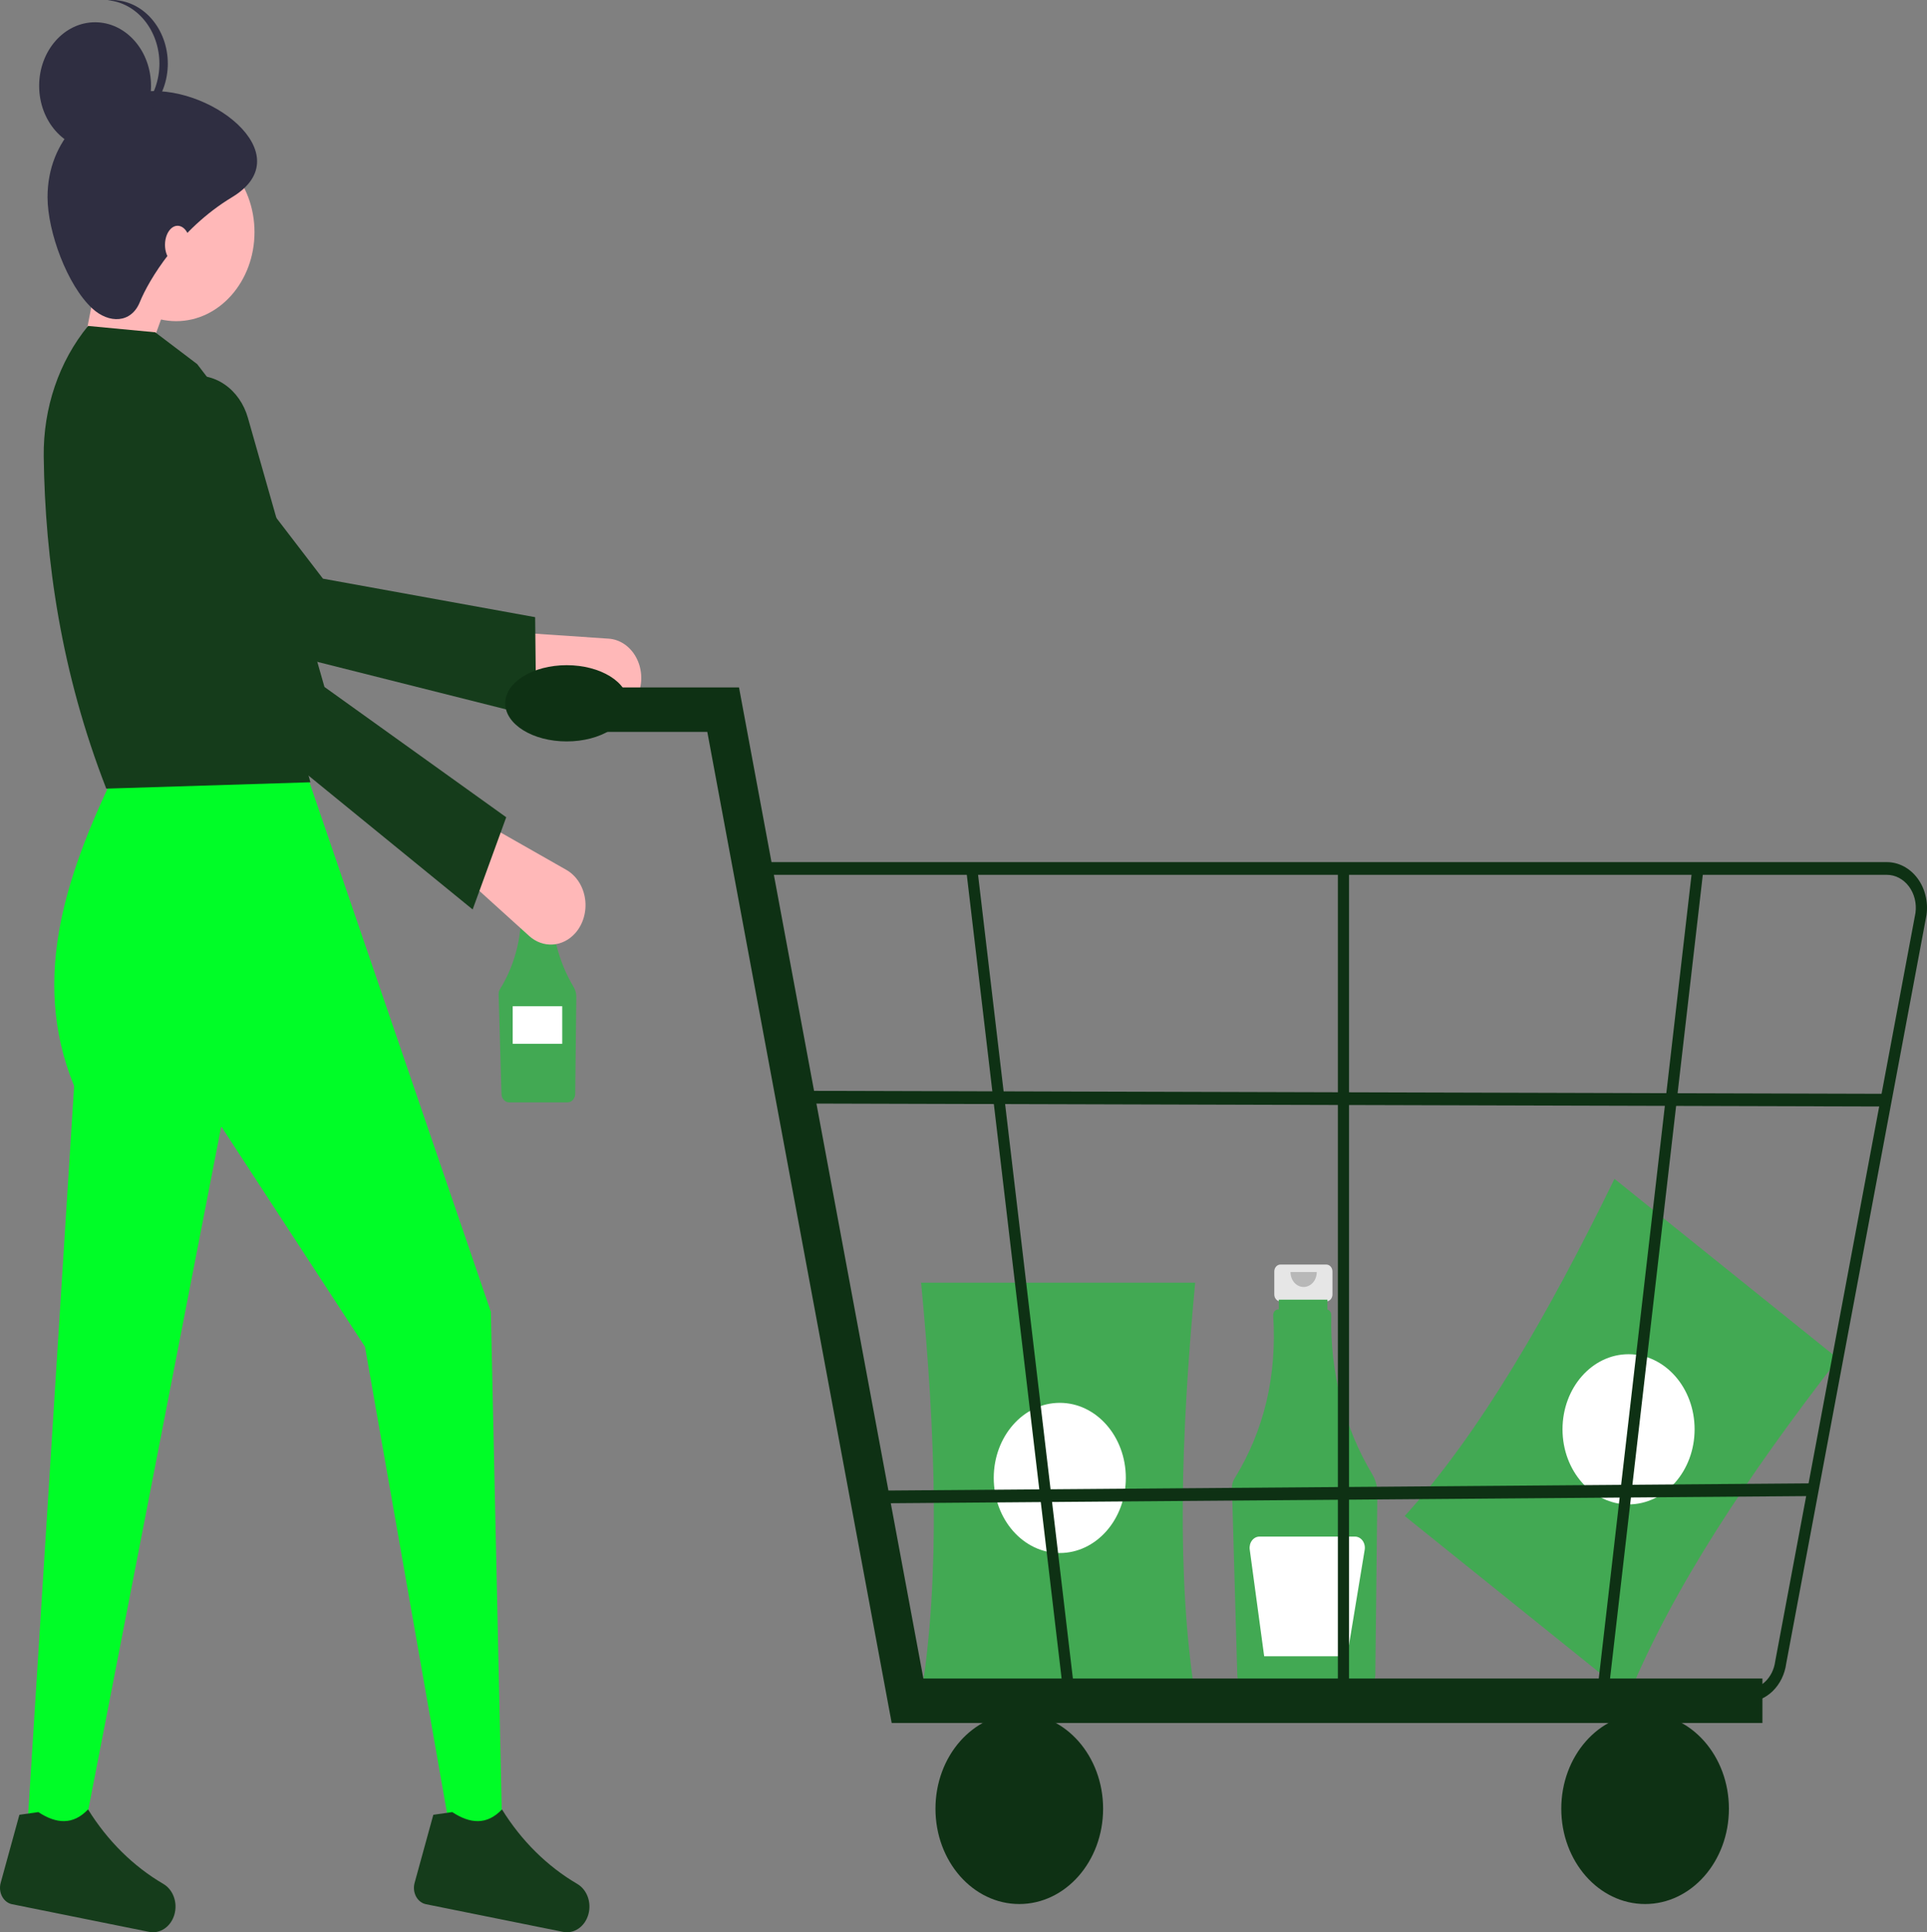 <svg width="395" height="396" viewBox="0 0 395 396" fill="none" xmlns="http://www.w3.org/2000/svg">
<rect x="0" y="0" width="395" height="396" fill="#808080" stroke="none"/>
<path d="M333.812 347.579L287.943 310.699C303.413 293.568 317.483 269.175 330.939 241.595L376.808 278.475C358.479 302.137 342.953 325.36 333.812 347.579Z" fill="#42A953"/>
<path d="M333.824 308.314C341.301 308.314 347.362 301.424 347.362 292.925C347.362 284.425 341.301 277.535 333.824 277.535C326.348 277.535 320.287 284.425 320.287 292.925C320.287 301.424 326.348 308.314 333.824 308.314Z" fill="white"/>
<path d="M112.547 179.288H107.512C107.335 179.288 107.165 179.368 107.04 179.51C106.915 179.653 106.844 179.846 106.844 180.047V182.559C106.844 182.659 106.861 182.758 106.895 182.85C106.929 182.942 106.978 183.025 107.04 183.096C107.102 183.166 107.175 183.222 107.256 183.26C107.337 183.298 107.424 183.318 107.512 183.318H108.346V187.082H111.712V183.318H112.547C112.724 183.318 112.894 183.238 113.019 183.096C113.144 182.953 113.214 182.76 113.214 182.559V180.047C113.214 179.846 113.144 179.653 113.019 179.51C112.894 179.368 112.724 179.288 112.547 179.288Z" fill="#E6E6E6"/>
<path d="M117.59 202.28C114.506 197.151 112.93 191.044 113.087 184.834C113.089 184.69 113.049 184.55 112.971 184.438C112.893 184.325 112.784 184.246 112.66 184.214V183.129H107.343V184.199H107.27C107.198 184.199 107.127 184.216 107.061 184.247C106.995 184.278 106.935 184.324 106.884 184.382C106.833 184.439 106.793 184.508 106.766 184.583C106.739 184.658 106.725 184.739 106.725 184.82C106.725 184.835 106.725 184.851 106.726 184.866C107.217 191.202 105.713 197.531 102.482 202.725C102.295 203.028 102.2 203.392 102.21 203.761L102.792 224.207C102.806 224.663 102.974 225.096 103.262 225.414C103.549 225.732 103.934 225.912 104.335 225.916H116.363C116.769 225.912 117.158 225.728 117.446 225.403C117.735 225.079 117.9 224.639 117.908 224.177L118.132 204.326C118.138 203.597 117.949 202.884 117.59 202.28Z" fill="#42A953"/>
<path opacity="0.2" d="M111.497 180.106C111.497 180.541 111.345 180.957 111.075 181.264C110.805 181.571 110.439 181.744 110.057 181.744C109.675 181.744 109.309 181.571 109.039 181.264C108.768 180.957 108.617 180.541 108.617 180.106" fill="black"/>
<path d="M115.247 206.22H105.094V213.914H115.247V206.22Z" fill="white"/>
<path d="M271.88 259.162H262.455C262.124 259.162 261.806 259.312 261.572 259.578C261.337 259.845 261.206 260.206 261.206 260.583V265.285C261.206 265.662 261.337 266.023 261.572 266.29C261.806 266.556 262.124 266.706 262.455 266.706H264.017V273.752H270.318V266.706H271.88C272.212 266.706 272.529 266.556 272.764 266.29C272.998 266.023 273.13 265.662 273.13 265.285V260.583C273.13 260.206 272.998 259.845 272.764 259.578C272.529 259.312 272.212 259.162 271.88 259.162Z" fill="#E6E6E6"/>
<path d="M281.32 302.202C275.548 292.6 272.597 281.169 272.89 269.544C272.896 269.276 272.819 269.014 272.674 268.802C272.528 268.591 272.323 268.443 272.093 268.385V266.353H262.139V268.356H262.001C261.867 268.357 261.735 268.387 261.611 268.445C261.487 268.504 261.374 268.59 261.28 268.697C261.185 268.805 261.11 268.934 261.059 269.074C261.007 269.215 260.981 269.366 260.981 269.519C260.981 269.547 260.982 269.575 260.984 269.603C261.768 282.03 259.12 293.174 253.04 303.035C252.69 303.602 252.511 304.282 252.531 304.974L253.619 343.248C253.645 344.101 253.96 344.91 254.499 345.506C255.037 346.102 255.757 346.439 256.509 346.445H279.023C279.783 346.438 280.511 346.094 281.051 345.486C281.591 344.879 281.901 344.055 281.915 343.191L282.334 306.031C282.346 304.667 281.993 303.331 281.32 302.202Z" fill="#42A953"/>
<path opacity="0.2" d="M269.915 260.694C269.915 261.507 269.631 262.287 269.126 262.861C268.62 263.436 267.934 263.759 267.219 263.759C266.504 263.759 265.819 263.436 265.313 262.861C264.807 262.287 264.523 261.507 264.523 260.694" fill="black"/>
<path d="M277.756 314.915H258.159C257.869 314.915 257.582 314.986 257.319 315.124C257.055 315.262 256.821 315.463 256.632 315.713C256.443 315.963 256.304 316.257 256.224 316.574C256.145 316.891 256.126 317.224 256.17 317.55L259.132 339.432H276.137L279.734 317.624C279.788 317.293 279.778 316.954 279.704 316.628C279.629 316.303 279.493 316 279.304 315.742C279.116 315.483 278.879 315.275 278.611 315.132C278.344 314.989 278.052 314.915 277.756 314.915Z" fill="white"/>
<path d="M244.989 347.518H188.807C192.735 323.377 191.831 294.226 188.807 262.876H244.989C242.045 294.226 241.166 323.377 244.989 347.518Z" fill="#42A953"/>
<path d="M217.237 318.279C224.713 318.279 230.774 311.389 230.774 302.89C230.774 294.39 224.713 287.5 217.237 287.5C209.76 287.5 203.699 294.39 203.699 302.89C203.699 311.389 209.76 318.279 217.237 318.279Z" fill="white"/>
<path d="M15.191 81.137L27.803 79.833L35.83 57.676L21.497 48.552L15.191 81.137Z" fill="#FFB8B8"/>
<path d="M130.94 141.966C131.359 140.777 131.524 139.492 131.421 138.217C131.317 136.941 130.949 135.712 130.345 134.63C129.742 133.548 128.921 132.644 127.951 131.994C126.98 131.343 125.887 130.964 124.762 130.888L105.18 129.561L102.296 140.46L122.456 146.754C124.14 147.28 125.936 147.082 127.501 146.199C129.066 145.316 130.29 143.81 130.94 141.966Z" fill="#FFB8B8"/>
<path d="M109.912 146.937L109.697 126.485L66.2 118.595L32.69 74.906C30.947 72.633 28.537 71.155 25.909 70.747C23.28 70.338 20.611 71.026 18.395 72.684C17.053 73.688 15.921 75.014 15.08 76.569C14.238 78.125 13.708 79.871 13.525 81.686C13.343 83.5 13.514 85.337 14.025 87.068C14.536 88.799 15.375 90.382 16.484 91.703L44.129 130.378L109.912 146.937Z" fill="#153C1B"/>
<path d="M5.445 377.012H16.911L45.35 230.843L74.813 275.998L92.012 373.754H102.905L100.611 268.829L62.201 156.735H24.363C14.024 178.008 5.912 199.936 15.191 222.558L5.445 377.012Z" fill="#00FD27"/>
<path d="M84.983 385.89C84.857 386.352 84.818 386.838 84.869 387.318C84.921 387.797 85.062 388.259 85.282 388.672C85.503 389.085 85.799 389.439 86.15 389.712C86.5 389.985 86.898 390.17 87.317 390.254L115.374 395.914C116.482 396.145 117.627 395.907 118.592 395.244C119.556 394.581 120.274 393.541 120.611 392.318C120.938 391.149 120.892 389.887 120.482 388.753C120.071 387.619 119.322 386.685 118.367 386.116C112.198 382.516 106.888 377.268 102.894 370.824C99.81 374.088 96.364 373.781 92.704 371.376L88.822 371.927L84.983 385.89Z" fill="#153C1B"/>
<path d="M0.136 385.89C0.009 386.352 -0.029 386.838 0.022 387.318C0.074 387.797 0.215 388.259 0.435 388.672C0.656 389.085 0.952 389.439 1.302 389.712C1.653 389.985 2.051 390.17 2.469 390.254L30.526 395.914C31.635 396.145 32.78 395.907 33.744 395.244C34.709 394.581 35.427 393.541 35.763 392.318C36.09 391.149 36.045 389.887 35.634 388.753C35.224 387.619 34.475 386.685 33.52 386.116C27.351 382.516 22.041 377.268 18.047 370.824C14.963 374.088 11.517 373.781 7.857 371.376L3.975 371.927L0.136 385.89Z" fill="#153C1B"/>
<path d="M36.116 65.823C44.981 65.823 52.168 57.653 52.168 47.575C52.168 37.497 44.981 29.327 36.116 29.327C27.251 29.327 20.064 37.497 20.064 47.575C20.064 57.653 27.251 65.823 36.116 65.823Z" fill="#FFB8B8"/>
<path d="M21.784 161.623L63.634 160.32L51.344 116.347C58.982 102.428 51.295 88.522 40.416 74.62L31.817 68.103L18.058 66.8C12.101 74.046 8.841 83.632 8.962 93.549C9.234 114.785 12.542 137.902 21.784 161.623Z" fill="#153C1B"/>
<path d="M117.937 191.221C118.734 190.316 119.33 189.208 119.676 187.989C120.023 186.77 120.109 185.475 119.929 184.21C119.749 182.946 119.307 181.748 118.64 180.716C117.972 179.684 117.099 178.847 116.091 178.274L98.547 168.296L92.124 177.027L108.48 191.828C109.847 193.065 111.566 193.687 113.31 193.575C115.054 193.463 116.701 192.625 117.937 191.221Z" fill="#FFB8B8"/>
<path d="M96.885 186.388L103.765 167.488L66.505 140.783L50.816 85.631C49.999 82.762 48.296 80.326 46.021 78.775C43.745 77.224 41.053 76.662 38.442 77.195C36.861 77.518 35.361 78.231 34.05 79.285C32.738 80.339 31.646 81.707 30.85 83.293C30.055 84.88 29.576 86.645 29.447 88.466C29.317 90.286 29.542 92.116 30.103 93.826L42.136 141.746L96.885 186.388Z" fill="#153C1B"/>
<path d="M9.745 40.406C9.745 47.506 13.801 58.502 18.917 63.216C22.36 66.387 26.909 66.254 28.663 61.912C30.463 57.459 36.665 46.991 47.582 40.406C62.135 31.628 42.421 16.61 28.663 18.9C18.325 20.62 9.745 28.528 9.745 40.406Z" fill="#2F2E41"/>
<path d="M19.491 30.63C25.823 30.63 30.957 24.794 30.957 17.596C30.957 10.397 25.823 4.562 19.491 4.562C13.158 4.562 8.025 10.397 8.025 17.596C8.025 24.794 13.158 30.63 19.491 30.63Z" fill="#2F2E41"/>
<path d="M32.677 13.034C32.676 9.748 31.582 6.584 29.615 4.176C27.648 1.768 24.953 0.294 22.071 0.049C22.356 0.025 22.64 0 22.931 0C25.972 0 28.888 1.373 31.038 3.818C33.189 6.262 34.397 9.577 34.397 13.034C34.397 16.491 33.189 19.806 31.038 22.251C28.888 24.695 25.972 26.068 22.931 26.068C22.64 26.068 22.356 26.043 22.071 26.019C24.953 25.774 27.648 24.3 29.615 21.892C31.582 19.484 32.676 16.32 32.677 13.034Z" fill="#2F2E41"/>
<path d="M36.403 54.092C37.828 54.092 38.983 52.341 38.983 50.182C38.983 48.022 37.828 46.272 36.403 46.272C34.978 46.272 33.823 48.022 33.823 50.182C33.823 52.341 34.978 54.092 36.403 54.092Z" fill="#FFB8B8"/>
<path d="M361.266 353.108H182.779L144.982 149.994H112.726V140.881H151.481L189.277 343.994H361.266V353.108Z" fill="#0E3114"/>
<path d="M208.935 390.216C218.424 390.216 226.115 381.472 226.115 370.685C226.115 359.899 218.424 351.155 208.935 351.155C199.447 351.155 191.755 359.899 191.755 370.685C191.755 381.472 199.447 390.216 208.935 390.216Z" fill="#0E3114"/>
<path d="M337.214 390.216C346.703 390.216 354.395 381.472 354.395 370.685C354.395 359.899 346.703 351.155 337.214 351.155C327.726 351.155 320.034 359.899 320.034 370.685C320.034 381.472 327.726 390.216 337.214 390.216Z" fill="#0E3114"/>
<path d="M358.013 348.817H184.354L153.714 176.687H386.767C387.956 176.687 389.131 176.98 390.211 177.545C391.291 178.111 392.251 178.936 393.024 179.963C393.797 180.991 394.365 182.196 394.689 183.497C395.013 184.797 395.085 186.162 394.901 187.498L366.145 340.911C365.849 343.118 364.864 345.131 363.371 346.582C361.879 348.033 359.977 348.826 358.013 348.817ZM186.24 346.213H358.013C359.43 346.22 360.803 345.647 361.88 344.6C362.957 343.552 363.668 342.1 363.881 340.507L392.637 187.094C392.77 186.13 392.718 185.144 392.484 184.206C392.251 183.267 391.841 182.397 391.283 181.655C390.725 180.913 390.032 180.318 389.253 179.91C388.473 179.502 387.625 179.29 386.767 179.291H156.494L186.24 346.213Z" fill="#0E3114"/>
<path d="M218.114 348.266L198.048 178.201L200.308 177.776L220.374 347.842L218.114 348.266Z" fill="#0E3114"/>
<path d="M329.688 346.961L327.426 346.544L346.906 177.78L349.168 178.197L329.688 346.961Z" fill="#0E3114"/>
<path d="M276.528 177.988H274.238V348.054H276.528V177.988Z" fill="#0E3114"/>
<path d="M165.415 223.558L165.409 226.162L387.146 226.772L387.151 224.168L165.415 223.558Z" fill="#0E3114"/>
<path d="M371.504 304L176.704 305.514L176.719 308.118L371.52 306.604L371.504 304Z" fill="#0E3114"/>
<path d="M116.162 151.948C123.12 151.948 128.761 148.451 128.761 144.136C128.761 139.822 123.12 136.324 116.162 136.324C109.204 136.324 103.563 139.822 103.563 144.136C103.563 148.451 109.204 151.948 116.162 151.948Z" fill="#0E3114"/>
</svg>
